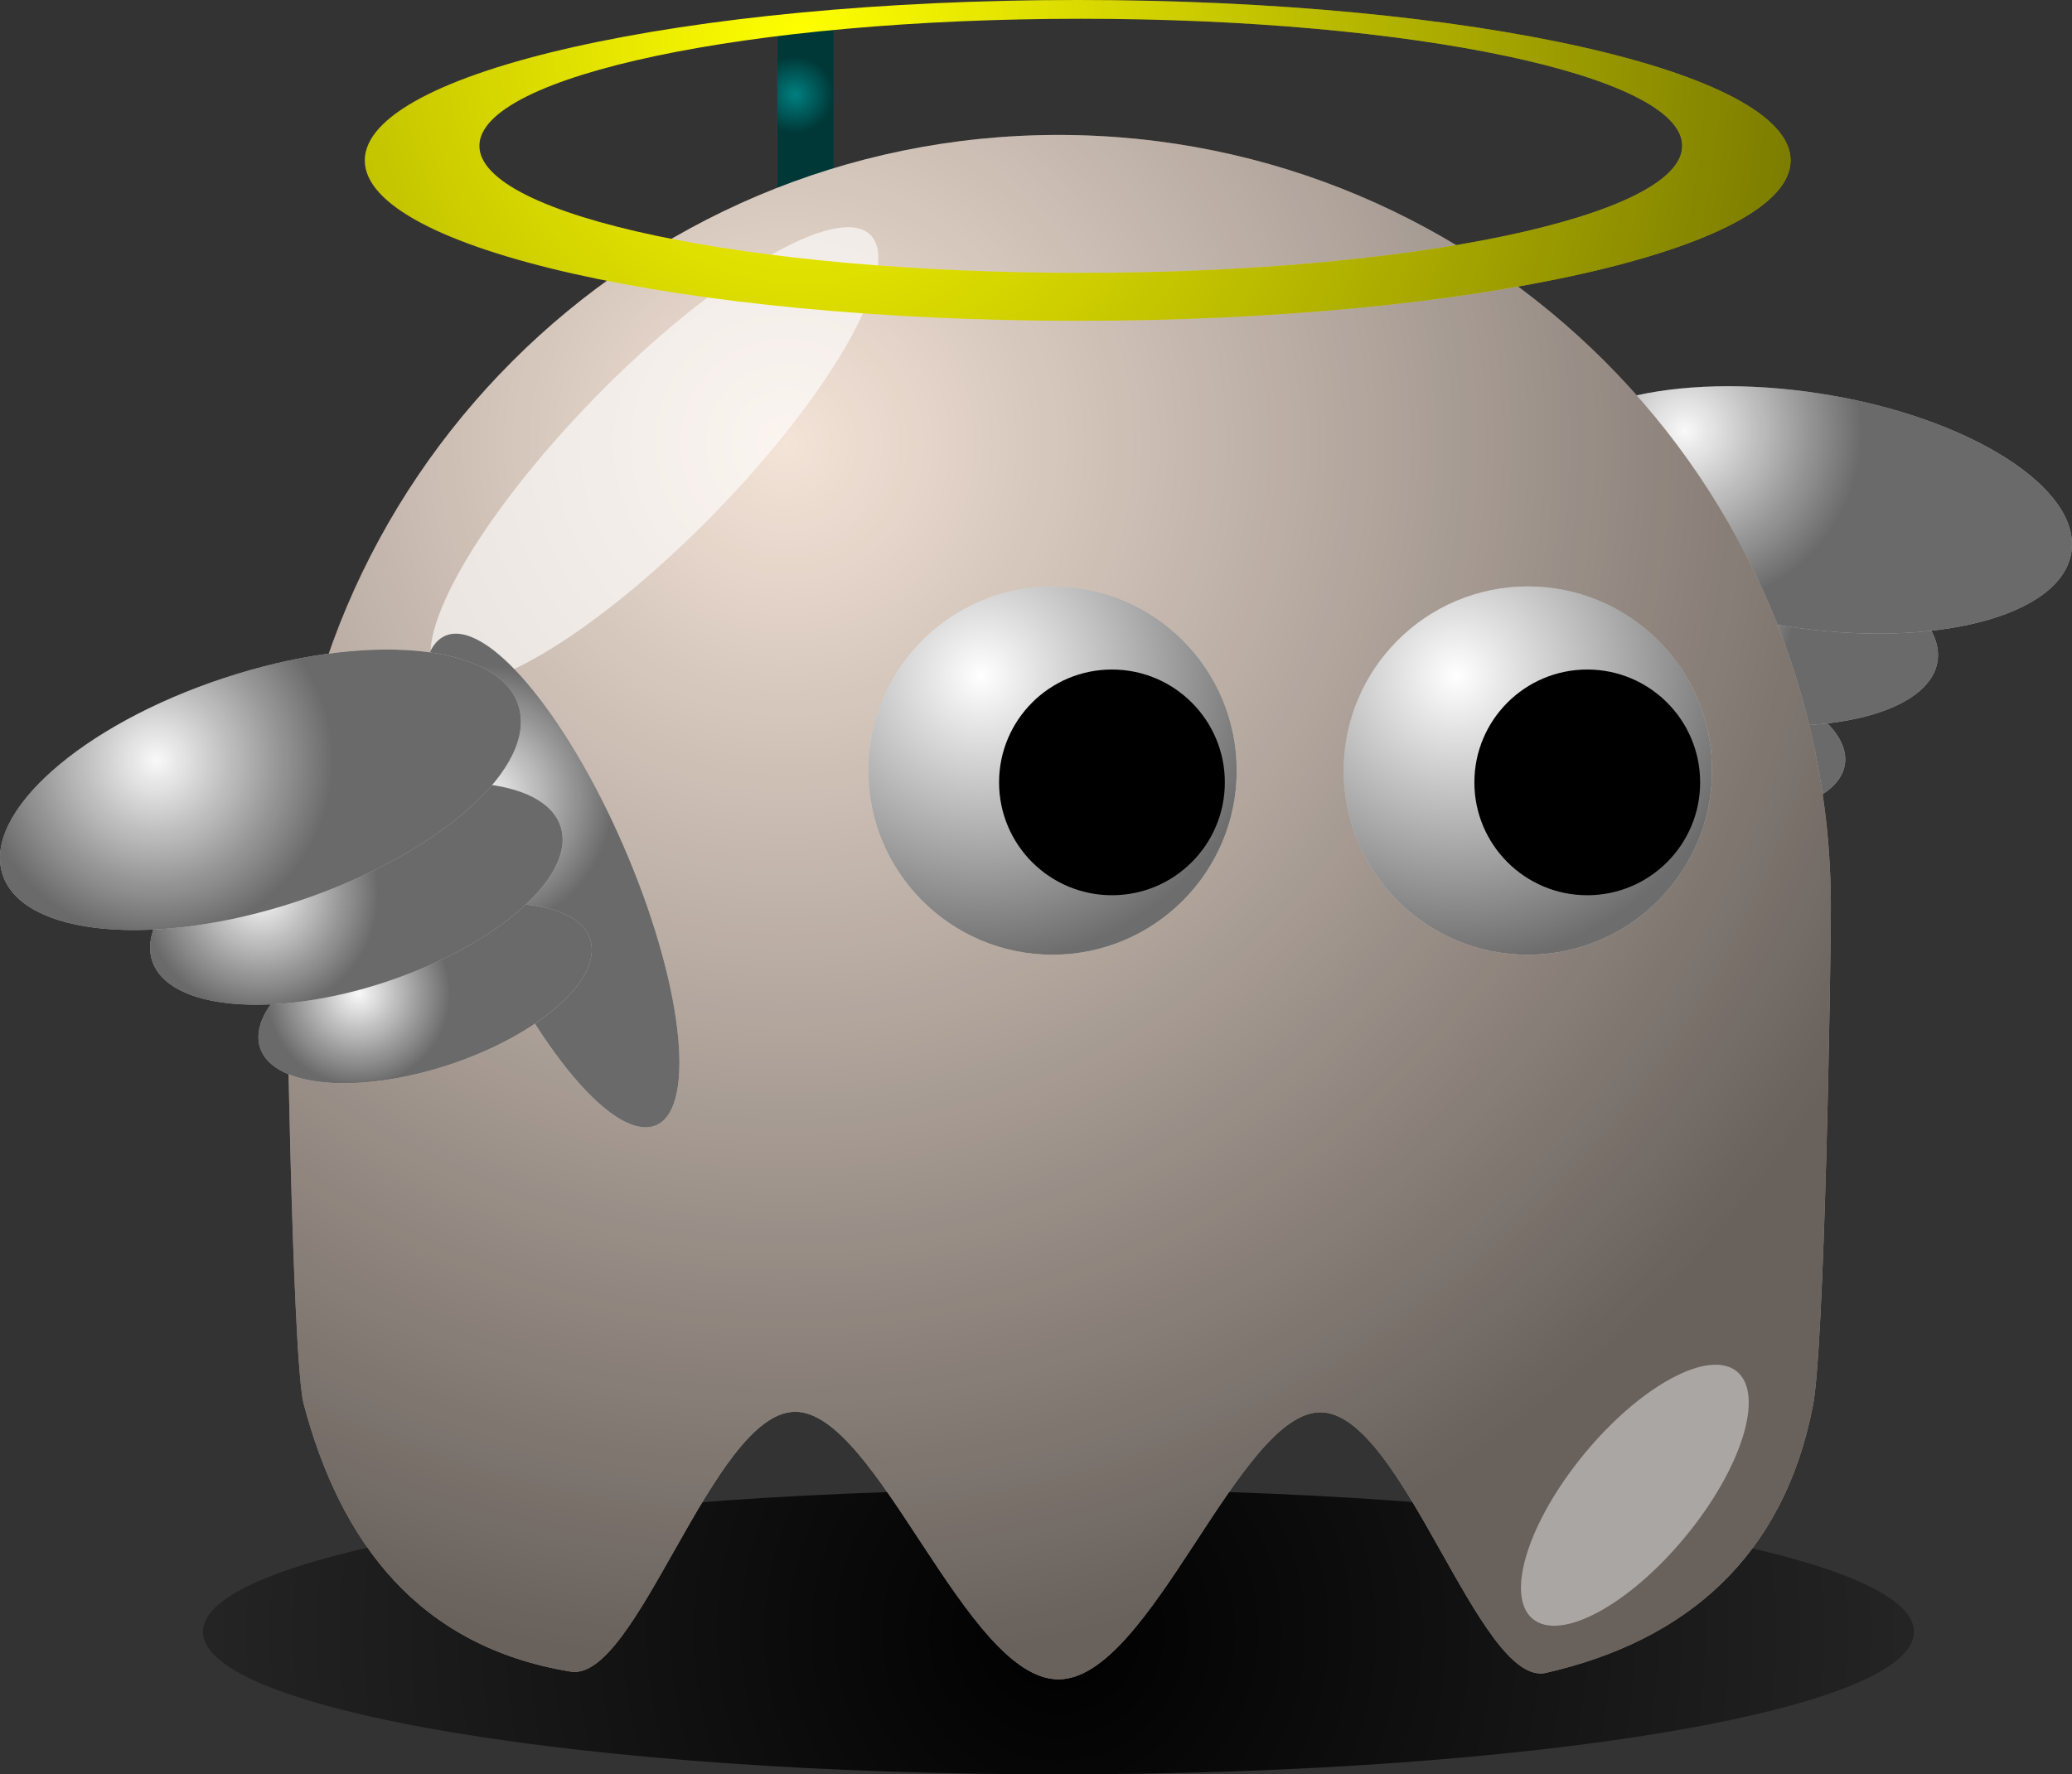 <svg version="1.1" xmlns="http://www.w3.org/2000/svg" xmlns:xlink="http://www.w3.org/1999/xlink" width="124.301" height="106.474" viewBox="0,0,124.301,106.474"><rect x="0" y="0" width="124.301" height="106.474" fill="#333333" stroke="none"/><defs><radialGradient cx="272.612" cy="153.547" r="7.978" gradientUnits="userSpaceOnUse" id="color-1"><stop offset="0" stop-color="#000000" stop-opacity="0"/><stop offset="1" stop-color="#000000" stop-opacity="0.572"/></radialGradient><radialGradient cx="275.178" cy="166.461" r="5.505" gradientUnits="userSpaceOnUse" id="color-2"><stop offset="0" stop-color="#000000" stop-opacity="0"/><stop offset="1" stop-color="#000000" stop-opacity="0.572"/></radialGradient><radialGradient cx="278.517" cy="159.875" r="7.075" gradientUnits="userSpaceOnUse" id="color-3"><stop offset="0" stop-color="#000000" stop-opacity="0"/><stop offset="1" stop-color="#000000" stop-opacity="0.572"/></radialGradient><radialGradient cx="278.923" cy="149.711" r="10.614" gradientUnits="userSpaceOnUse" id="color-4"><stop offset="0" stop-color="#000000" stop-opacity="0"/><stop offset="1" stop-color="#000000" stop-opacity="0.572"/></radialGradient><radialGradient cx="225.551" cy="129.534" r="2.326" gradientUnits="userSpaceOnUse" id="color-5"><stop offset="0" stop-color="#000000" stop-opacity="0"/><stop offset="1" stop-color="#000000" stop-opacity="0.572"/></radialGradient><radialGradient cx="241.338" cy="221.772" r="71.999" gradientUnits="userSpaceOnUse" id="color-6"><stop offset="0" stop-color="#000000"/><stop offset="1" stop-color="#000000" stop-opacity="0"/></radialGradient><radialGradient cx="224.969" cy="150.483" r="73.387" gradientUnits="userSpaceOnUse" id="color-7"><stop offset="0" stop-color="#000000" stop-opacity="0"/><stop offset="1" stop-color="#000000" stop-opacity="0.572"/></radialGradient><radialGradient cx="265.232" cy="164.384" r="17.29" gradientUnits="userSpaceOnUse" id="color-8"><stop offset="0" stop-color="#000000" stop-opacity="0"/><stop offset="1" stop-color="#000000" stop-opacity="0.572"/></radialGradient><radialGradient cx="236.717" cy="164.384" r="17.29" gradientUnits="userSpaceOnUse" id="color-9"><stop offset="0" stop-color="#000000" stop-opacity="0"/><stop offset="1" stop-color="#000000" stop-opacity="0.572"/></radialGradient><radialGradient cx="225.893" cy="125.978" r="66.9" gradientUnits="userSpaceOnUse" id="color-10"><stop offset="0" stop-color="#000000" stop-opacity="0"/><stop offset="1" stop-color="#000000" stop-opacity="0.572"/></radialGradient><radialGradient cx="206.645" cy="171.747" r="7.978" gradientUnits="userSpaceOnUse" id="color-11"><stop offset="0" stop-color="#000000" stop-opacity="0"/><stop offset="1" stop-color="#000000" stop-opacity="0.572"/></radialGradient><radialGradient cx="199.354" cy="183.472" r="5.505" gradientUnits="userSpaceOnUse" id="color-12"><stop offset="0" stop-color="#000000" stop-opacity="0"/><stop offset="1" stop-color="#000000" stop-opacity="0.572"/></radialGradient><radialGradient cx="193.486" cy="177.499" r="7.075" gradientUnits="userSpaceOnUse" id="color-13"><stop offset="0" stop-color="#000000" stop-opacity="0"/><stop offset="1" stop-color="#000000" stop-opacity="0.572"/></radialGradient><radialGradient cx="187.217" cy="169.477" r="10.614" gradientUnits="userSpaceOnUse" id="color-14"><stop offset="0" stop-color="#000000" stop-opacity="0"/><stop offset="1" stop-color="#000000" stop-opacity="0.572"/></radialGradient></defs><g transform="translate(-177.849,-123.854)"><g data-paper-data="{&quot;isPaintingLayer&quot;:true}" fill-rule="nonzero" stroke="none" stroke-width="1" stroke-linecap="butt" stroke-linejoin="miter" stroke-miterlimit="10" stroke-dasharray="" stroke-dashoffset="0" style="mix-blend-mode: normal"><g><path d="M266.237,178.159c-2.763,0.091 -3.449,-6.797 -1.532,-15.386c1.917,-8.589 5.711,-15.626 8.474,-15.717c2.763,-0.091 3.449,6.797 1.532,15.386c-1.917,8.589 -5.711,15.626 -8.474,15.717z" fill="#f9f9f9"/><path d="M266.237,178.159c-2.763,0.091 -3.449,-6.797 -1.532,-15.386c1.917,-8.589 5.711,-15.626 8.474,-15.717c2.763,-0.091 3.449,6.797 1.532,15.386c-1.917,8.589 -5.711,15.626 -8.474,15.717z" fill="url(#color-1)"/><path d="M288.525,169.731c-0.391,2.462 -5.317,3.726 -11.001,2.823c-5.684,-0.903 -9.975,-3.632 -9.584,-6.094c0.391,-2.462 5.317,-3.726 11.001,-2.823c5.684,0.903 9.975,3.632 9.584,6.094z" fill="#f9f9f9"/><path d="M288.525,169.731c-0.391,2.462 -5.317,3.726 -11.001,2.823c-5.684,-0.903 -9.975,-3.632 -9.584,-6.094c0.391,-2.462 5.317,-3.726 11.001,-2.823c5.684,0.903 9.975,3.632 9.584,6.094z" fill="url(#color-2)"/><path d="M294.082,163.547c-0.484,3.047 -6.579,4.611 -13.613,3.493c-7.034,-1.118 -12.344,-4.494 -11.86,-7.541c0.484,-3.047 6.579,-4.611 13.613,-3.493c7.034,1.118 12.344,4.494 11.86,7.541z" fill="#f9f9f9"/><path d="M294.082,163.547c-0.484,3.047 -6.579,4.611 -13.613,3.493c-7.034,-1.118 -12.344,-4.494 -11.86,-7.541c0.484,-3.047 6.579,-4.611 13.613,-3.493c7.034,1.118 12.344,4.494 11.86,7.541z" fill="url(#color-3)"/><path d="M302.111,157.008c-0.611,3.847 -8.307,5.822 -17.189,4.41c-8.882,-1.411 -15.586,-5.674 -14.975,-9.522c0.611,-3.847 8.307,-5.822 17.189,-4.41c8.882,1.411 15.586,5.674 14.975,9.522z" fill="#f9f9f9"/><path d="M302.111,157.008c-0.611,3.847 -8.307,5.822 -17.189,4.41c-8.882,-1.411 -15.586,-5.674 -14.975,-9.522c0.611,-3.847 8.307,-5.822 17.189,-4.41c8.882,1.411 15.586,5.674 14.975,9.522z" fill="url(#color-4)"/></g><path d="M224.482,138.192v-13.375h3.375v13.375z" fill="#008080"/><path d="M224.482,138.192v-13.375h3.375v13.375z" fill="url(#color-5)"/><path d="M292.67,221.773c0,4.723 -22.991,8.554 -51.325,8.554c-28.335,0 -51.325,-3.831 -51.325,-8.554c0,-4.723 22.991,-8.554 51.325,-8.554c28.335,0 51.325,3.831 51.325,8.554z" fill="url(#color-6)"/><path d="M287.685,178.289c0,3.457 -0.378,26.775 -1.098,30.019c-1.761,8.882 -7.471,13.994 -16.047,15.94c-3.985,0.741 -8.519,-15.555 -13.438,-15.648c-4.919,-0.093 -10.223,16.025 -15.754,16.025c-5.56,0 -10.886,-16.125 -15.826,-16.054c-4.94,0.078 -9.488,16.353 -13.48,15.583c-9.039,-1.497 -13.773,-7.685 -15.997,-16.139c-0.677,-3.151 -1.034,-26.376 -1.034,-29.727c0,-25.578 20.759,-46.337 46.337,-46.337c25.578,0 46.337,20.759 46.337,46.337z" fill="#f4e3d7"/><path d="M287.685,178.289c0,3.457 -0.378,26.775 -1.098,30.019c-1.761,8.882 -7.471,13.994 -16.047,15.94c-3.985,0.741 -8.519,-15.555 -13.438,-15.648c-4.919,-0.093 -10.223,16.025 -15.754,16.025c-5.56,0 -10.886,-16.125 -15.826,-16.054c-4.94,0.078 -9.488,16.353 -13.48,15.583c-9.039,-1.497 -13.773,-7.685 -15.997,-16.139c-0.677,-3.151 -1.034,-26.376 -1.034,-29.727c0,-25.578 20.759,-46.337 46.337,-46.337c25.578,0 46.337,20.759 46.337,46.337z" fill="url(#color-7)"/><g><path d="M258.457,170.093c0,-6.102 4.947,-11.049 11.049,-11.049c6.102,0 11.049,4.947 11.049,11.049c0,6.102 -4.947,11.049 -11.049,11.049c-6.102,0 -11.049,-4.947 -11.049,-11.049z" fill="#ffffff"/><path d="M258.457,170.093c0,-6.102 4.947,-11.049 11.049,-11.049c6.102,0 11.049,4.947 11.049,11.049c0,6.102 -4.947,11.049 -11.049,11.049c-6.102,0 -11.049,-4.947 -11.049,-11.049z" fill="url(#color-8)"/><path d="M266.298,170.802c0,-3.74 3.032,-6.772 6.772,-6.772c3.74,0 6.772,3.032 6.772,6.772c0,3.74 -3.032,6.772 -6.772,6.772c-3.74,0 -6.772,-3.032 -6.772,-6.772z" fill="#000000"/></g><g><path d="M229.942,170.093c0,-6.102 4.947,-11.049 11.049,-11.049c6.102,0 11.049,4.947 11.049,11.049c0,6.102 -4.947,11.049 -11.049,11.049c-6.102,0 -11.049,-4.947 -11.049,-11.049z" fill="#ffffff"/><path d="M229.942,170.093c0,-6.102 4.947,-11.049 11.049,-11.049c6.102,0 11.049,4.947 11.049,11.049c0,6.102 -4.947,11.049 -11.049,11.049c-6.102,0 -11.049,-4.947 -11.049,-11.049z" fill="url(#color-9)"/><path d="M237.784,170.802c0,-3.74 3.032,-6.772 6.772,-6.772c3.74,0 6.772,3.032 6.772,6.772c0,3.74 -3.032,6.772 -6.772,6.772c-3.74,0 -6.772,-3.032 -6.772,-6.772z" fill="#000000"/></g><path d="M220.682,154.686c-7.15,7.321 -14.55,11.705 -16.517,9.781c-1.975,-1.925 2.231,-9.431 9.374,-16.752c7.15,-7.321 14.55,-11.698 16.517,-9.773c1.975,1.925 -2.231,9.424 -9.374,16.745z" fill-opacity="0.627" fill="#ffffff"/><path d="M278.949,216.073c-3.38,4.096 -7.478,6.306 -9.15,4.927c-1.671,-1.379 -0.279,-5.822 3.102,-9.918c3.38,-4.096 7.478,-6.306 9.15,-4.927c1.671,1.379 0.279,5.822 -3.102,9.918z" fill-opacity="0.434" fill="#ffffff"/><path d="M285.267,133.479c0,5.317 -19.14,9.625 -42.751,9.625c-23.6,0 -42.781,-4.308 -42.781,-9.625c0,-5.316 19.18,-9.625 42.781,-9.625c23.61,0 42.751,4.309 42.751,9.625zM206.606,132.604c0,4.212 16.18,7.625 36.101,7.625c19.91,0 36.061,-3.413 36.061,-7.625c0,-4.211 -16.15,-7.625 -36.061,-7.625c-19.92,0 -36.091,3.414 -36.101,7.625z" fill="#ffff00"/><path d="M285.267,133.479c0,5.317 -19.14,9.625 -42.751,9.625c-23.6,0 -42.781,-4.308 -42.781,-9.625c0,-5.316 19.18,-9.625 42.781,-9.625c23.61,0 42.751,4.309 42.751,9.625zM206.606,132.604c0,4.212 16.18,7.625 36.101,7.625c19.91,0 36.061,-3.413 36.061,-7.625c0,-4.211 -16.15,-7.625 -36.061,-7.625c-19.92,0 -36.091,3.414 -36.101,7.625z" fill="url(#color-10)"/><g><path d="M205.923,177.325c-3.265,-8.172 -3.688,-15.082 -0.946,-15.433c2.742,-0.351 7.612,5.989 10.877,14.161c3.265,8.172 3.688,15.082 0.946,15.433c-2.742,0.351 -7.612,-5.989 -10.877,-14.161z" fill="#f9f9f9"/><path d="M205.923,177.325c-3.265,-8.172 -3.688,-15.082 -0.946,-15.433c2.742,-0.351 7.612,5.989 10.877,14.161c3.265,8.172 3.688,15.082 0.946,15.433c-2.742,0.351 -7.612,-5.989 -10.877,-14.161z" fill="url(#color-11)"/><path d="M201.939,179.181c5.467,-1.8 10.531,-1.34 11.311,1.028c0.78,2.368 -3.02,5.747 -8.487,7.547c-5.467,1.8 -10.531,1.34 -11.311,-1.028c-0.78,-2.368 3.02,-5.747 8.487,-7.547z" fill="#f9f9f9"/><path d="M201.939,179.181c5.467,-1.8 10.531,-1.34 11.311,1.028c0.78,2.368 -3.02,5.747 -8.487,7.547c-5.467,1.8 -10.531,1.34 -11.311,-1.028c-0.78,-2.368 3.02,-5.747 8.487,-7.547z" fill="url(#color-12)"/><path d="M197.481,172.172c6.765,-2.228 13.031,-1.658 13.996,1.272c0.965,2.93 -3.737,7.112 -10.502,9.339c-6.765,2.228 -13.031,1.658 -13.996,-1.272c-0.965,-2.93 3.737,-7.112 10.502,-9.339z" fill="#f9f9f9"/><path d="M197.481,172.172c6.765,-2.228 13.031,-1.658 13.996,1.272c0.965,2.93 -3.737,7.112 -10.502,9.339c-6.765,2.228 -13.031,1.658 -13.996,-1.272c-0.965,-2.93 3.737,-7.112 10.502,-9.339z" fill="url(#color-13)"/><path d="M191.268,164.547c8.542,-2.813 16.455,-2.093 17.673,1.607c1.218,3.7 -4.719,8.98 -13.261,11.792c-8.542,2.813 -16.455,2.093 -17.673,-1.607c-1.218,-3.7 4.719,-8.98 13.261,-11.792z" fill="#f9f9f9"/><path d="M191.268,164.547c8.542,-2.813 16.455,-2.093 17.673,1.607c1.218,3.7 -4.719,8.98 -13.261,11.792c-8.542,2.813 -16.455,2.093 -17.673,-1.607c-1.218,-3.7 4.719,-8.98 13.261,-11.792z" fill="url(#color-14)"/></g></g></g></svg>